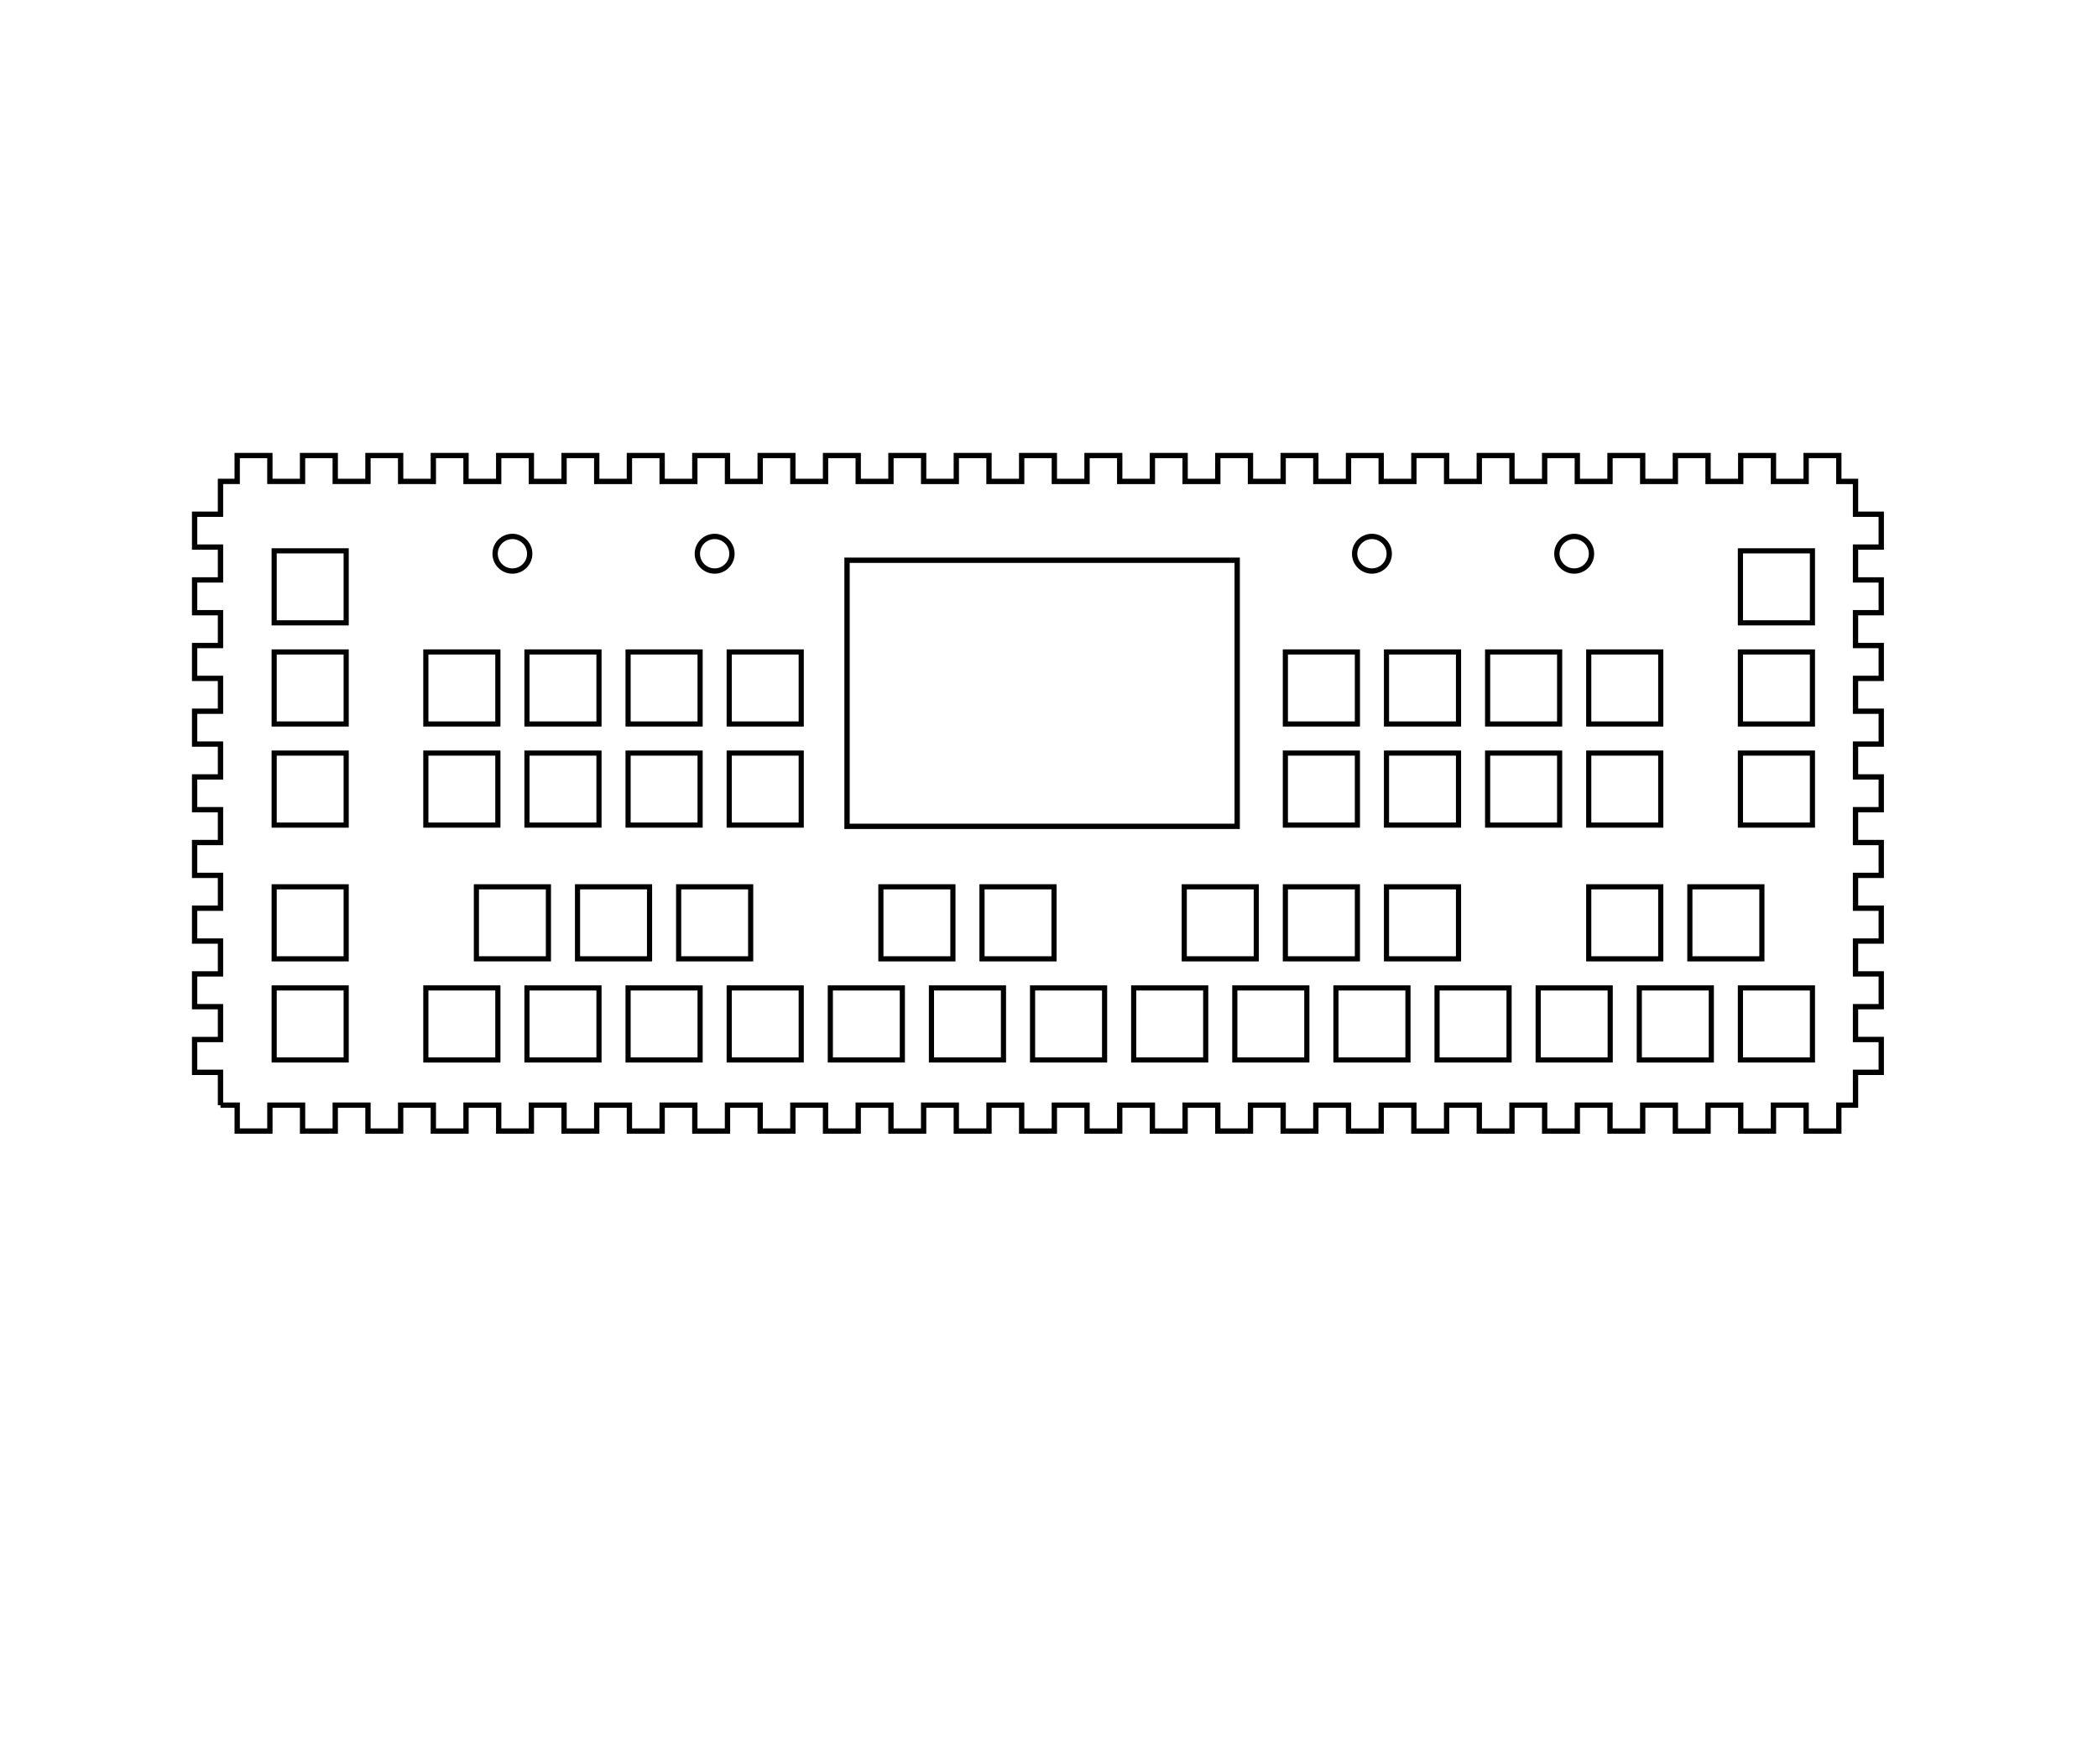 <?xml version="1.0" encoding="UTF-8" standalone="no"?>
<svg
   xmlns:lc="http://www.librecad.org"
   xmlns:dc="http://purl.org/dc/elements/1.1/"
   xmlns:cc="http://creativecommons.org/ns#"
   xmlns:rdf="http://www.w3.org/1999/02/22-rdf-syntax-ns#"
   xmlns:svg="http://www.w3.org/2000/svg"
   xmlns="http://www.w3.org/2000/svg"
   xmlns:sodipodi="http://sodipodi.sourceforge.net/DTD/sodipodi-0.dtd"
   xmlns:inkscape="http://www.inkscape.org/namespaces/inkscape"
   width="394.2mm"
   height="331.4mm"
   viewBox="0 0 394.2 331.4"
   version="1.1"
   id="svg9465"
   sodipodi:docname="PARTIE 3mm - otto_proto_1_v4.svg"
   inkscape:version="0.92.3 (2405546, 2018-03-11)">
  <defs
     id="defs9469" />
  <sodipodi:namedview
     pagecolor="#ffffff"
     bordercolor="#666666"
     borderopacity="1"
     objecttolerance="10"
     gridtolerance="10"
     guidetolerance="10"
     inkscape:pageopacity="0"
     inkscape:pageshadow="2"
     inkscape:window-width="1366"
     inkscape:window-height="705"
     id="namedview9467"
     showgrid="false"
     inkscape:zoom="0.5"
     inkscape:cx="642.44199"
     inkscape:cy="749.11721"
     inkscape:window-x="-8"
     inkscape:window-y="-8"
     inkscape:window-maximized="1"
     inkscape:current-layer="layer1"
     showguides="false"
     inkscape:guide-bbox="true"
     inkscape:measure-start="313.955,852.064"
     inkscape:measure-end="245.84,861.363">
    <inkscape:grid
       type="xygrid"
       id="grid3809"
       originx="0.5"
       originy="0.5" />
    <sodipodi:guide
       position="395.564,158.917"
       orientation="1,0"
       id="guide104"
       inkscape:locked="false" />
    <sodipodi:guide
       position="347.56,48.462"
       orientation="0,1"
       id="guide114"
       inkscape:locked="false" />
    <sodipodi:guide
       position="7.7,43.5"
       orientation="0,1"
       id="guide116"
       inkscape:locked="false" />
    <sodipodi:guide
       position="344.43,3.5"
       orientation="0,1"
       id="guide130"
       inkscape:locked="false" />
    <sodipodi:guide
       position="443.026,118.988"
       orientation="0,1"
       id="guide138"
       inkscape:locked="false" />
    <sodipodi:guide
       position="314.08,213.6"
       orientation="0,1"
       id="guide142"
       inkscape:locked="false" />
    <sodipodi:guide
       position="3.5,154.53"
       orientation="1,0"
       id="guide168"
       inkscape:locked="false" />
    <sodipodi:guide
       position="-1.372,177.945"
       orientation="1,0"
       id="guide170"
       inkscape:locked="false" />
    <sodipodi:guide
       position="-9.675,38.636"
       orientation="0,1"
       id="guide174"
       inkscape:locked="false" />
    <sodipodi:guide
       position="7.7,160.7"
       orientation="0,1"
       id="guide176"
       inkscape:locked="false" />
    <sodipodi:guide
       position="-9.477,165.564"
       orientation="0,1"
       id="guide178"
       inkscape:locked="false" />
    <sodipodi:guide
       position="44.568,229.58"
       orientation="0,1"
       id="guide166"
       inkscape:locked="false" />
    <sodipodi:guide
       position="31.662,224.716"
       orientation="0,1"
       id="guide169"
       inkscape:locked="false" />
    <sodipodi:guide
       position="29.438,351.644"
       orientation="0,1"
       id="guide173"
       inkscape:locked="false" />
    <sodipodi:guide
       position="41.428,340.61"
       orientation="1,0"
       id="guide175"
       inkscape:locked="false" />
    <sodipodi:guide
       position="36.564,358.249"
       orientation="1,0"
       id="guide177"
       inkscape:locked="false" />
    <sodipodi:guide
       position="348.628,340.61"
       orientation="1,0"
       id="guide179"
       inkscape:locked="false" />
    <sodipodi:guide
       position="353.461,361.527"
       orientation="1,0"
       id="guide181"
       inkscape:locked="false" />
  </sodipodi:namedview>
  <g
     lc:layername="0"
     lc:is_locked="false"
     lc:is_construction="false"
     id="g9309"
     style="fill:none;stroke:#000000;stroke-width:1"
     transform="translate(0.5,0.5)" />
  <g
     lc:layername="1"
     lc:is_locked="false"
     lc:is_construction="false"
     id="g9311"
     style="fill:none;stroke:#000000;stroke-width:1"
     transform="translate(0.5,0.5)" />
  <g
     lc:layername="Layer1"
     lc:is_locked="false"
     lc:is_construction="false"
     id="g9463"
     style="fill:none;stroke:#000000;stroke-width:1"
     transform="translate(0.5,0.5)" />
  <g
     inkscape:groupmode="layer"
     id="layer1"
     inkscape:label="Box"
     style="display:inline"
     transform="translate(0.5,0.5)">
    <path
       style="display:inline;fill:none;stroke:#000000;stroke-width:1;stroke-miterlimit:4;stroke-dasharray:none"
       inkscape:connector-curvature="0"
       id="path9449"
       d="m 40.928,207.153 h 3.14 v 4.865 h 6.14 v -4.865 h 6.14 v 4.865 h 6.14 v -4.865 h 6.15 v 4.865 h 6.14 v -4.865 h 6.14 v 4.865 h 6.14 v -4.865 h 6.14 v 4.865 h 6.14 v -4.865 h 6.14 v 4.865 h 6.14 v -4.865 h 6.14 v 4.865 h 6.15 v -4.865 h 6.14 v 4.865 h 6.14 v -4.865 h 6.14 v 4.865 h 6.14 v -4.865 h 6.14 v 4.865 h 6.14 v -4.865 h 6.15 v 4.865 h 6.14 v -4.865 h 6.14 v 4.865 h 6.14 v -4.865 h 6.14 v 4.865 h 6.14 v -4.865 h 6.14 v 4.865 h 6.14 v -4.865 h 6.14 v 4.865 h 6.15 v -4.865 h 6.14 v 4.865 h 6.14 v -4.865 h 6.14 v 4.865 h 6.14 v -4.865 h 6.14 v 4.865 h 6.14 v -4.865 h 6.14 v 4.865 h 6.15 v -4.865 h 6.14 v 4.865 h 6.14 v -4.865 h 6.14 v 4.865 h 6.14 v -4.865 h 6.14 v 4.865 h 6.14 v -4.865 h 6.14 v 4.865 h 6.14 v -4.865 h 6.14 v 4.865 h 6.15 v -4.865 h 6.14 v 4.865 h 6.14 v -4.865 h 3.14 v -6.17 h 4.835 v -6.17 h -4.835 v -6.17 h 4.835 v -6.16 h -4.835 v -6.17 h 4.835 v -6.17 h -4.835 v -6.17 h 4.835 v -6.17 h -4.835 v -6.17 h 4.835 v -6.16 h -4.835 v -6.17 h 4.835 v -6.17 h -4.835 v -6.17 h 4.835 v -6.17 h -4.835 v -6.17 h 4.835 v -6.16 h -4.835 v -6.17 h 4.835 v -6.17 h -4.835 v -6.17 h -3.14 v -4.864 h -6.14 v 4.864 h -6.14 v -4.864 h -6.15 v 4.864 h -6.14 v -4.864 h -6.14 v 4.864 h -6.14 v -4.864 h -6.14 v 4.864 h -6.14 v -4.864 h -6.14 v 4.864 h -6.14 v -4.864 h -6.14 v 4.864 h -6.14 v -4.864 h -6.15 v 4.864 h -6.14 v -4.864 h -6.14 v 4.864 h -6.14 v -4.864 h -6.14 v 4.864 h -6.14 v -4.864 h -6.14 v 4.864 h -6.14 v -4.864 h -6.15 v 4.864 h -6.14 v -4.864 h -6.14 v 4.864 h -6.14 v -4.864 h -6.14 v 4.864 h -6.14 v -4.864 h -6.14 v 4.864 h -6.14 v -4.864 h -6.14 v 4.864 h -6.15 v -4.864 h -6.14 v 4.864 h -6.14 v -4.864 h -6.14 v 4.864 h -6.14 v -4.864 h -6.14 v 4.864 h -6.14 v -4.864 h -6.15 v 4.864 h -6.14 v -4.864 h -6.14 v 4.864 h -6.14 v -4.864 h -6.14 v 4.864 h -6.14 v -4.864 h -6.14 v 4.864 H 74.778 V 85.09 H 68.638 v 4.864 h -6.15 v -4.864 h -6.14 v 4.864 h -6.14 v -4.864 h -6.14 v 4.864 h -3.14 v 6.17 H 36.066 v 6.17 h 4.863 v 6.17 H 36.066 v 6.16 h 4.863 v 6.17 H 36.066 v 6.17 h 4.863 v 6.17 H 36.066 v 6.17 h 4.863 v 6.17 H 36.066 v 6.16 h 4.863 v 6.17 H 36.066 v 6.17 h 4.863 v 6.17 H 36.066 v 6.17 h 4.863 v 6.17 H 36.066 v 6.16 h 4.863 v 6.17 H 36.066 v 6.17 h 4.863 v 6.17"
       sodipodi:nodetypes="ccccccccccccccccccccccccccccccccccccccccccccccccccccccccccccccccccccccccccccccccccccccccccccccccccccccccccccccccccccccccccccccccccccccccccccccccccccccccccccccccccccccccccccccccccccccccccccccccccccccccccccccccccccccccccccccccccccccccccccccccccccccccccccccccccccccccccccccccccccc" />
    <path
       style="display:inline;fill:none;stroke:#000000;stroke-width:0.967;stroke-miterlimit:4;stroke-dasharray:none"
       inkscape:connector-curvature="0"
       id="path9315"
       d="M 93.045,121.998 H 79.512 v 13.533 H 93.045 Z" />
    <path
       style="display:inline;fill:none;stroke:#000000;stroke-width:0.967;stroke-miterlimit:4;stroke-dasharray:none"
       inkscape:connector-curvature="0"
       id="path9317"
       d="M 112.045,121.998 H 98.512 v 13.533 h 13.533 z" />
    <path
       style="display:inline;fill:none;stroke:#000000;stroke-width:0.967;stroke-miterlimit:4;stroke-dasharray:none"
       inkscape:connector-curvature="0"
       id="path9319"
       d="m 131.045,121.998 h -13.533 v 13.533 h 13.533 z" />
    <path
       style="display:inline;fill:none;stroke:#000000;stroke-width:0.967;stroke-miterlimit:4;stroke-dasharray:none"
       inkscape:connector-curvature="0"
       id="path9321"
       d="m 150.045,121.998 h -13.533 v 13.533 h 13.533 z" />
    <path
       style="display:inline;fill:none;stroke:#000000;stroke-width:0.967;stroke-miterlimit:4;stroke-dasharray:none"
       inkscape:connector-curvature="0"
       id="path9323"
       d="M 340.045,121.998 H 326.512 v 13.533 h 13.533 z" />
    <path
       style="display:inline;fill:none;stroke:#000000;stroke-width:0.967;stroke-miterlimit:4;stroke-dasharray:none"
       inkscape:connector-curvature="0"
       id="path9325"
       d="M 340.045,102.998 H 326.512 v 13.533 h 13.533 z" />
    <path
       style="display:inline;fill:none;stroke:#000000;stroke-width:0.967;stroke-miterlimit:4;stroke-dasharray:none"
       inkscape:connector-curvature="0"
       id="path9327"
       d="m 311.545,121.998 h -13.533 v 13.533 h 13.533 z" />
    <path
       style="display:inline;fill:none;stroke:#000000;stroke-width:0.967;stroke-miterlimit:4;stroke-dasharray:none"
       inkscape:connector-curvature="0"
       id="path9329"
       d="m 292.545,121.998 h -13.533 v 13.533 h 13.533 z" />
    <path
       style="display:inline;fill:none;stroke:#000000;stroke-width:0.967;stroke-miterlimit:4;stroke-dasharray:none"
       inkscape:connector-curvature="0"
       id="path9331"
       d="m 273.545,121.998 h -13.533 v 13.533 h 13.533 z" />
    <path
       style="display:inline;fill:none;stroke:#000000;stroke-width:0.967;stroke-miterlimit:4;stroke-dasharray:none"
       inkscape:connector-curvature="0"
       id="path9333"
       d="m 254.545,121.998 h -13.533 v 13.533 h 13.533 z" />
    <path
       style="display:inline;fill:none;stroke:#000000;stroke-width:0.967;stroke-miterlimit:4;stroke-dasharray:none"
       inkscape:connector-curvature="0"
       id="path9335"
       d="M 93.045,140.998 H 79.512 v 13.533 H 93.045 Z" />
    <path
       style="display:inline;fill:none;stroke:#000000;stroke-width:0.967;stroke-miterlimit:4;stroke-dasharray:none"
       inkscape:connector-curvature="0"
       id="path9337"
       d="M 112.045,140.998 H 98.512 v 13.533 h 13.533 z" />
    <path
       style="display:inline;fill:none;stroke:#000000;stroke-width:0.967;stroke-miterlimit:4;stroke-dasharray:none"
       inkscape:connector-curvature="0"
       id="path9339"
       d="m 131.045,140.998 h -13.533 v 13.533 h 13.533 z" />
    <path
       style="display:inline;fill:none;stroke:#000000;stroke-width:0.967;stroke-miterlimit:4;stroke-dasharray:none"
       inkscape:connector-curvature="0"
       id="path9341"
       d="m 150.045,140.998 h -13.533 v 13.533 h 13.533 z" />
    <path
       style="display:inline;fill:none;stroke:#000000;stroke-width:0.967;stroke-miterlimit:4;stroke-dasharray:none"
       inkscape:connector-curvature="0"
       id="path9343"
       d="M 340.045,140.998 H 326.512 v 13.533 h 13.533 z" />
    <path
       style="display:inline;fill:none;stroke:#000000;stroke-width:0.967;stroke-miterlimit:4;stroke-dasharray:none"
       inkscape:connector-curvature="0"
       id="path9345"
       d="m 311.545,140.998 h -13.533 v 13.533 h 13.533 z" />
    <path
       style="display:inline;fill:none;stroke:#000000;stroke-width:0.967;stroke-miterlimit:4;stroke-dasharray:none"
       inkscape:connector-curvature="0"
       id="path9347"
       d="m 292.545,140.998 h -13.533 v 13.533 h 13.533 z" />
    <path
       style="display:inline;fill:none;stroke:#000000;stroke-width:0.967;stroke-miterlimit:4;stroke-dasharray:none"
       inkscape:connector-curvature="0"
       id="path9349"
       d="m 273.545,140.998 h -13.533 v 13.533 h 13.533 z" />
    <path
       style="display:inline;fill:none;stroke:#000000;stroke-width:0.967;stroke-miterlimit:4;stroke-dasharray:none"
       inkscape:connector-curvature="0"
       id="path9351"
       d="m 254.545,140.998 h -13.533 v 13.533 h 13.533 z" />
    <path
       style="display:inline;fill:none;stroke:#000000;stroke-width:0.967;stroke-miterlimit:4;stroke-dasharray:none"
       inkscape:connector-curvature="0"
       id="path9353"
       d="M 64.545,166.124 H 51.012 v 13.533 h 13.533 z" />
    <path
       style="display:inline;fill:none;stroke:#000000;stroke-width:0.967;stroke-miterlimit:4;stroke-dasharray:none"
       inkscape:connector-curvature="0"
       id="path9355"
       d="M 64.545,140.998 H 51.012 v 13.533 h 13.533 z" />
    <path
       style="display:inline;fill:none;stroke:#000000;stroke-width:0.967;stroke-miterlimit:4;stroke-dasharray:none"
       inkscape:connector-curvature="0"
       id="path9357"
       d="M 64.545,121.998 H 51.012 v 13.533 h 13.533 z" />
    <path
       style="display:inline;fill:none;stroke:#000000;stroke-width:0.967;stroke-miterlimit:4;stroke-dasharray:none"
       inkscape:connector-curvature="0"
       id="path9359"
       d="M 64.545,102.998 H 51.012 v 13.533 h 13.533 z" />
    <path
       style="display:inline;fill:none;stroke:#000000;stroke-width:0.967;stroke-miterlimit:4;stroke-dasharray:none"
       inkscape:connector-curvature="0"
       id="path9361"
       d="M 102.545,166.124 H 89.012 v 13.533 h 13.533 z" />
    <path
       style="display:inline;fill:none;stroke:#000000;stroke-width:0.967;stroke-miterlimit:4;stroke-dasharray:none"
       inkscape:connector-curvature="0"
       id="path9363"
       d="m 121.545,166.124 h -13.533 v 13.533 h 13.533 z" />
    <path
       style="display:inline;fill:none;stroke:#000000;stroke-width:0.967;stroke-miterlimit:4;stroke-dasharray:none"
       inkscape:connector-curvature="0"
       id="path9365"
       d="m 140.545,166.124 h -13.533 v 13.533 h 13.533 z" />
    <path
       style="display:inline;fill:none;stroke:#000000;stroke-width:0.967;stroke-miterlimit:4;stroke-dasharray:none"
       inkscape:connector-curvature="0"
       id="path9367"
       d="m 178.545,166.124 h -13.533 v 13.533 h 13.533 z" />
    <path
       style="display:inline;fill:none;stroke:#000000;stroke-width:0.967;stroke-miterlimit:4;stroke-dasharray:none"
       inkscape:connector-curvature="0"
       id="path9369"
       d="m 197.545,166.124 h -13.533 v 13.533 h 13.533 z" />
    <path
       style="display:inline;fill:none;stroke:#000000;stroke-width:0.967;stroke-miterlimit:4;stroke-dasharray:none"
       inkscape:connector-curvature="0"
       id="path9371"
       d="m 235.545,166.124 h -13.533 v 13.533 h 13.533 z" />
    <path
       style="display:inline;fill:none;stroke:#000000;stroke-width:0.967;stroke-miterlimit:4;stroke-dasharray:none"
       inkscape:connector-curvature="0"
       id="path9373"
       d="m 254.545,166.124 h -13.533 v 13.533 h 13.533 z" />
    <path
       style="display:inline;fill:none;stroke:#000000;stroke-width:0.967;stroke-miterlimit:4;stroke-dasharray:none"
       inkscape:connector-curvature="0"
       id="path9375"
       d="m 273.545,166.124 h -13.533 v 13.533 h 13.533 z" />
    <path
       style="display:inline;fill:none;stroke:#000000;stroke-width:0.967;stroke-miterlimit:4;stroke-dasharray:none"
       inkscape:connector-curvature="0"
       id="path9377"
       d="m 311.545,166.124 h -13.533 v 13.533 h 13.533 z" />
    <path
       style="display:inline;fill:none;stroke:#000000;stroke-width:0.967;stroke-miterlimit:4;stroke-dasharray:none"
       inkscape:connector-curvature="0"
       id="path9379"
       d="M 330.545,166.124 H 317.012 v 13.533 h 13.533 z" />
    <path
       style="display:inline;fill:none;stroke:#000000;stroke-width:0.967;stroke-miterlimit:4;stroke-dasharray:none"
       inkscape:connector-curvature="0"
       id="path9381"
       d="M 64.545,185.124 H 51.012 v 13.533 h 13.533 z" />
    <path
       style="display:inline;fill:none;stroke:#000000;stroke-width:0.967;stroke-miterlimit:4;stroke-dasharray:none"
       inkscape:connector-curvature="0"
       id="path9383"
       d="M 93.045,185.124 H 79.512 v 13.533 H 93.045 Z" />
    <path
       style="display:inline;fill:none;stroke:#000000;stroke-width:0.967;stroke-miterlimit:4;stroke-dasharray:none"
       inkscape:connector-curvature="0"
       id="path9385"
       d="M 112.045,185.124 H 98.512 v 13.533 h 13.533 z" />
    <path
       style="display:inline;fill:none;stroke:#000000;stroke-width:0.967;stroke-miterlimit:4;stroke-dasharray:none"
       inkscape:connector-curvature="0"
       id="path9387"
       d="m 131.045,185.124 h -13.533 v 13.533 h 13.533 z" />
    <path
       style="display:inline;fill:none;stroke:#000000;stroke-width:0.967;stroke-miterlimit:4;stroke-dasharray:none"
       inkscape:connector-curvature="0"
       id="path9389"
       d="m 150.045,185.124 h -13.533 v 13.533 h 13.533 z" />
    <path
       style="display:inline;fill:none;stroke:#000000;stroke-width:0.967;stroke-miterlimit:4;stroke-dasharray:none"
       inkscape:connector-curvature="0"
       id="path9391"
       d="m 169.045,185.124 h -13.533 v 13.533 h 13.533 z" />
    <path
       style="display:inline;fill:none;stroke:#000000;stroke-width:0.967;stroke-miterlimit:4;stroke-dasharray:none"
       inkscape:connector-curvature="0"
       id="path9393"
       d="m 188.045,185.124 h -13.533 v 13.533 h 13.533 z" />
    <path
       style="display:inline;fill:none;stroke:#000000;stroke-width:0.967;stroke-miterlimit:4;stroke-dasharray:none"
       inkscape:connector-curvature="0"
       id="path9395"
       d="m 207.045,185.124 h -13.533 v 13.533 h 13.533 z" />
    <path
       style="display:inline;fill:none;stroke:#000000;stroke-width:0.967;stroke-miterlimit:4;stroke-dasharray:none"
       inkscape:connector-curvature="0"
       id="path9397"
       d="m 226.045,185.124 h -13.533 v 13.533 h 13.533 z" />
    <path
       style="display:inline;fill:none;stroke:#000000;stroke-width:0.967;stroke-miterlimit:4;stroke-dasharray:none"
       inkscape:connector-curvature="0"
       id="path9399"
       d="m 245.045,185.124 h -13.533 v 13.533 h 13.533 z" />
    <path
       style="display:inline;fill:none;stroke:#000000;stroke-width:0.967;stroke-miterlimit:4;stroke-dasharray:none"
       inkscape:connector-curvature="0"
       id="path9401"
       d="m 264.045,185.124 h -13.533 v 13.533 h 13.533 z" />
    <path
       style="display:inline;fill:none;stroke:#000000;stroke-width:0.967;stroke-miterlimit:4;stroke-dasharray:none"
       inkscape:connector-curvature="0"
       id="path9403"
       d="m 283.045,185.124 h -13.533 v 13.533 h 13.533 z" />
    <path
       style="display:inline;fill:none;stroke:#000000;stroke-width:0.967;stroke-miterlimit:4;stroke-dasharray:none"
       inkscape:connector-curvature="0"
       id="path9405"
       d="m 302.045,185.124 h -13.533 v 13.533 h 13.533 z" />
    <path
       style="display:inline;fill:none;stroke:#000000;stroke-width:0.967;stroke-miterlimit:4;stroke-dasharray:none"
       inkscape:connector-curvature="0"
       id="path9407"
       d="M 321.045,185.124 H 307.512 v 13.533 h 13.533 z" />
    <path
       style="display:inline;fill:none;stroke:#000000;stroke-width:0.967;stroke-miterlimit:4;stroke-dasharray:none"
       inkscape:connector-curvature="0"
       id="path9409"
       d="M 340.045,185.124 H 326.512 v 13.533 h 13.533 z" />
    <path
       style="display:inline;fill:none;stroke:#000000;stroke-width:1;stroke-miterlimit:4;stroke-dasharray:none"
       inkscape:connector-curvature="0"
       id="path9411"
       d="m 158.651,154.764 h 73.308 v -50 h -73.308 z"
       sodipodi:nodetypes="ccccc" />
    <g
       transform="translate(-2.072,-80.247)"
       id="g4929"
       style="display:inline;stroke-width:1;stroke-miterlimit:4;stroke-dasharray:none">
      <circle
         cx="97.85"
         cy="183.79"
         r="3.25"
         id="circle9413"
         style="display:inline;fill:none;stroke:#000000;stroke-width:1;stroke-miterlimit:4;stroke-dasharray:none" />
      <circle
         cx="135.85"
         cy="183.79"
         r="3.25"
         id="circle9415"
         style="display:inline;fill:none;stroke:#000000;stroke-width:1;stroke-miterlimit:4;stroke-dasharray:none" />
      <circle
         cx="259.35"
         cy="183.79"
         r="3.25"
         id="circle9417"
         style="display:inline;fill:none;stroke:#000000;stroke-width:1;stroke-miterlimit:4;stroke-dasharray:none" />
      <circle
         cx="297.35"
         cy="183.79"
         r="3.25"
         id="circle9419"
         style="display:inline;fill:none;stroke:#000000;stroke-width:1;stroke-miterlimit:4;stroke-dasharray:none" />
    </g>
  </g>
  <g
     inkscape:groupmode="layer"
     id="layer2"
     inkscape:label="Features"
     style="display:inline"
     transform="translate(0.5,0.5)" />
  <g
     id="layer3"
     inkscape:label="Gravure"
     style="display:inline"
     inkscape:groupmode="layer"
     transform="translate(0.5,0.5)" />
</svg>
